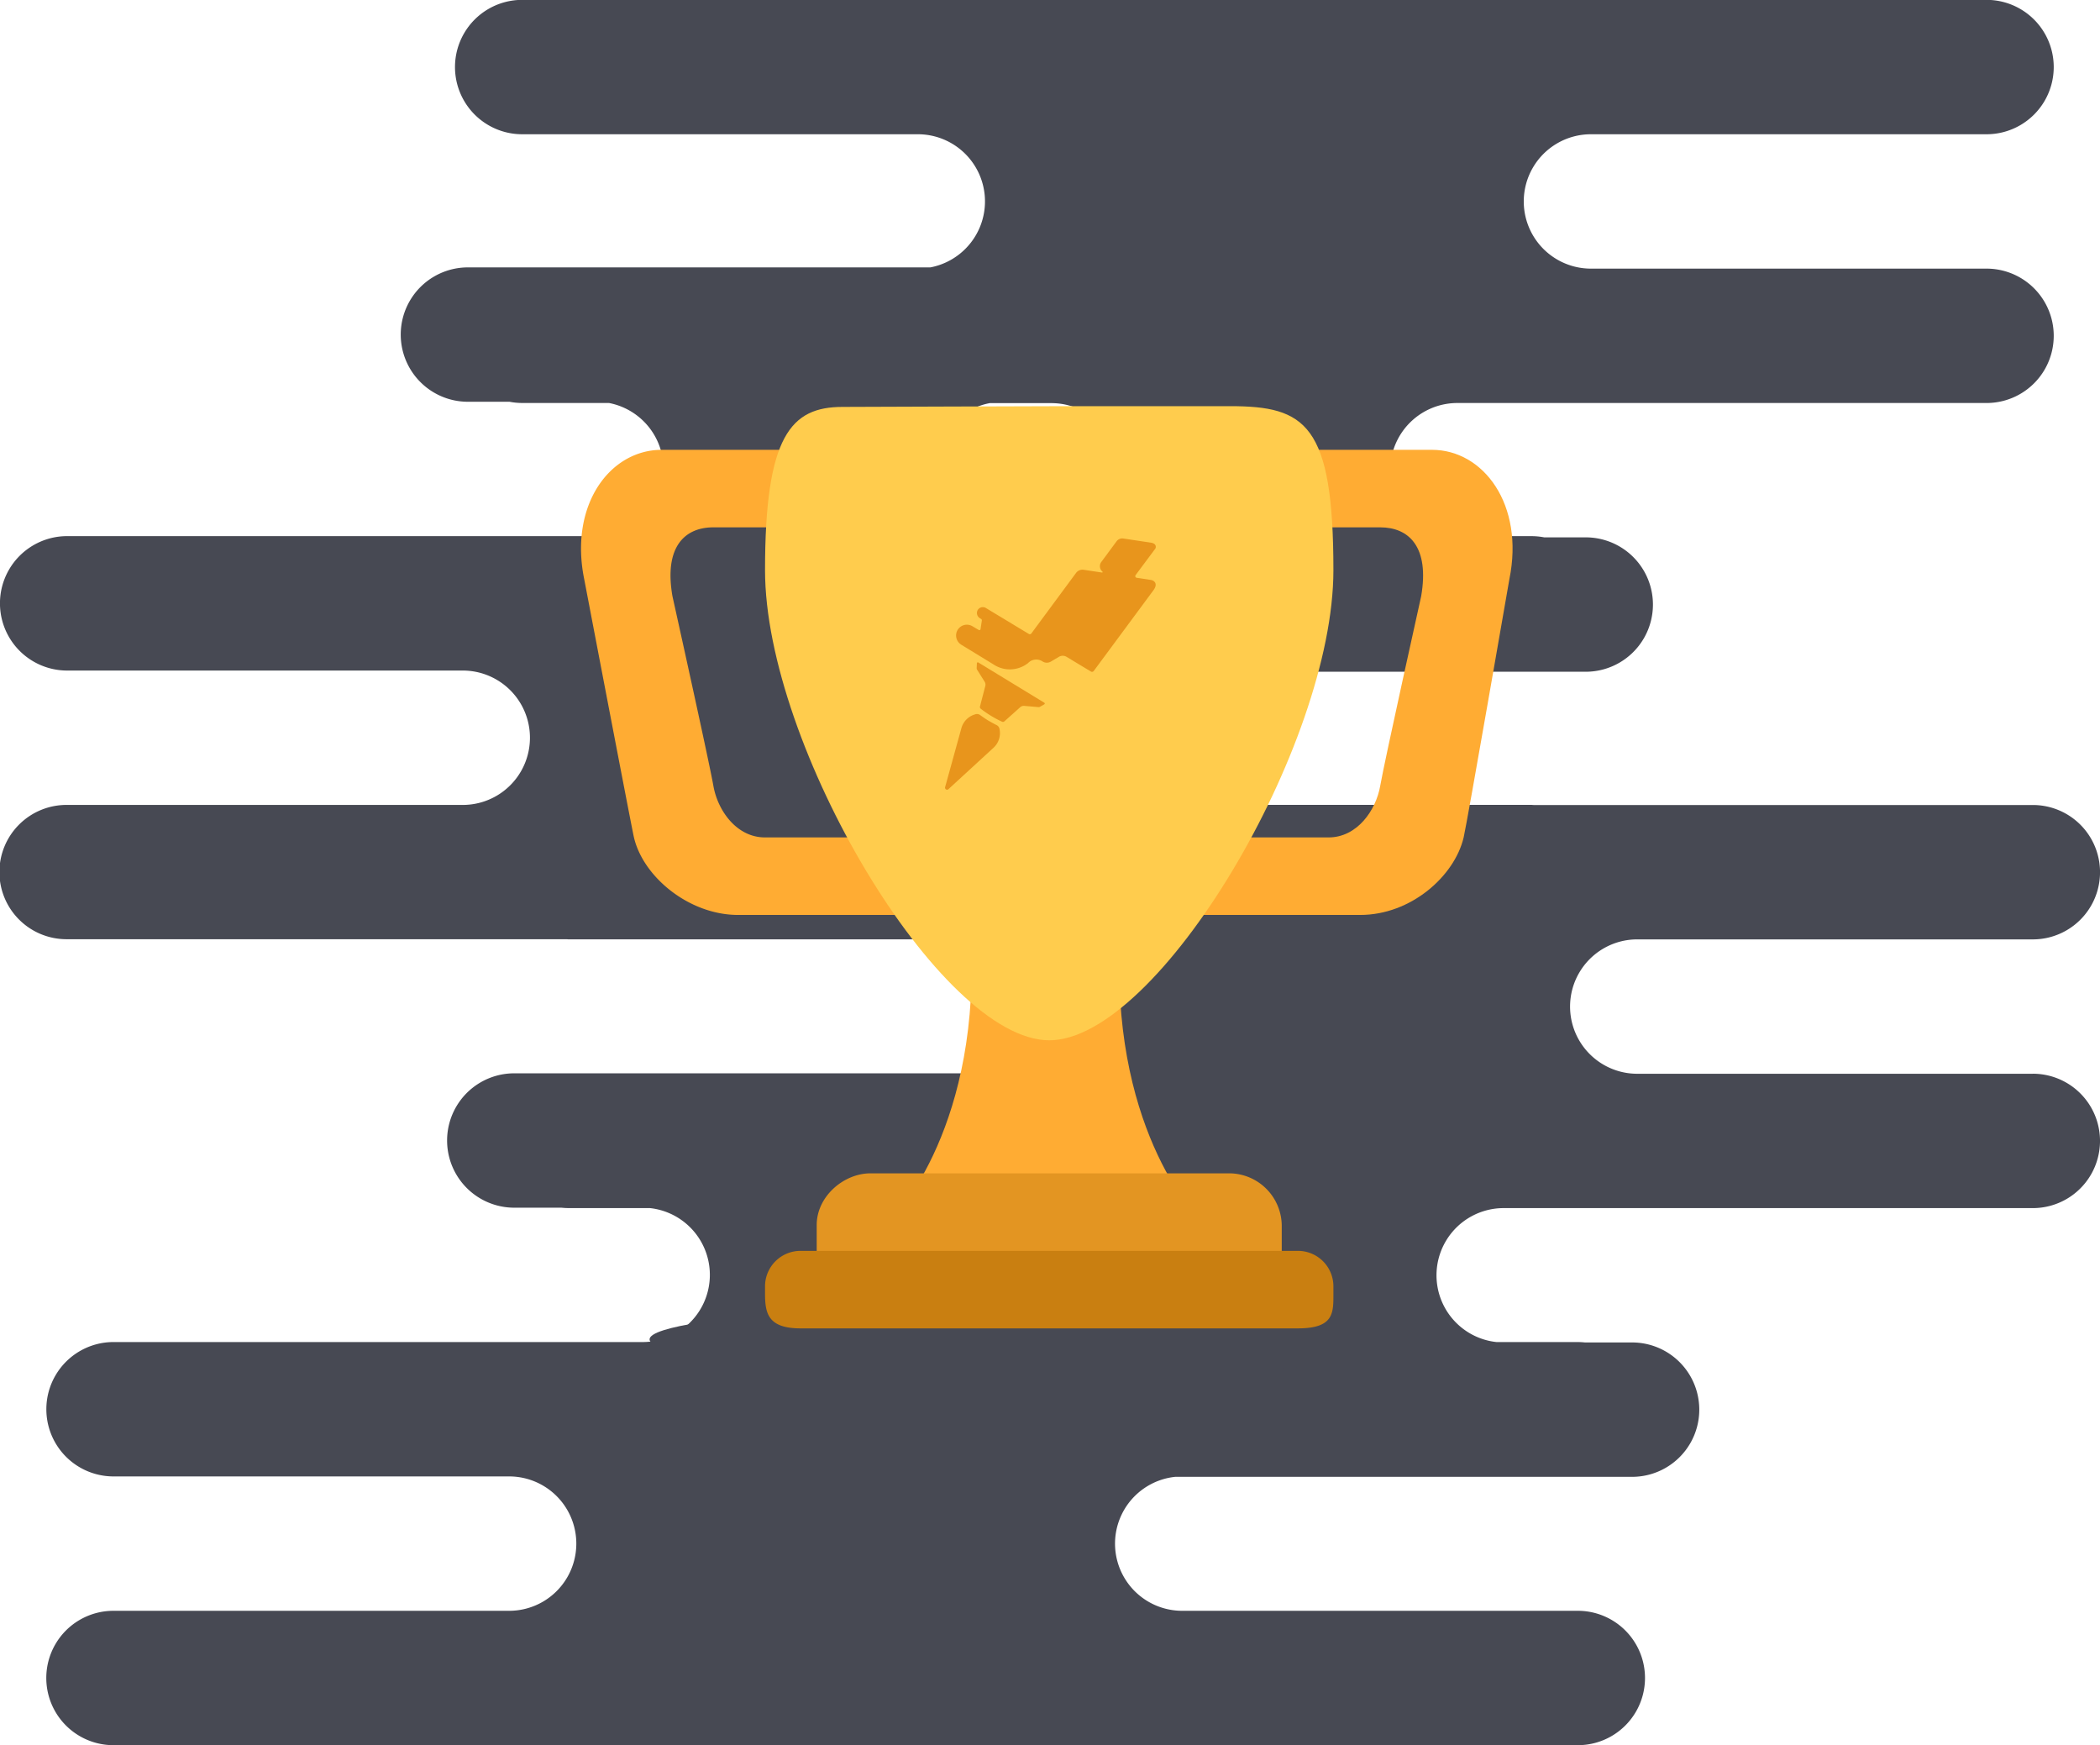 <svg xmlns="http://www.w3.org/2000/svg" width="361.064" height="300" viewBox="0 0 361.064 300">
  <g id="Group_1633" data-name="Group 1633" transform="translate(-134 -679)">
    <path id="Path_3047" data-name="Path 3047" d="M349.516,184.564H281.5a11.548,11.548,0,0,1,0-23.1h68.02a11.548,11.548,0,0,0,0-23.1H263.677c-.121,0-.232-.022-.353-.022H195.3a11.545,11.545,0,0,1-2.164-22.887h79.513a11.548,11.548,0,1,0,0-23.1H265.51a11.716,11.716,0,0,0-2.175-.21H248.4a11.547,11.547,0,0,1,2.175-22.887h90.984a11.548,11.548,0,0,0,0-23.1h-68.02a11.548,11.548,0,1,1,0-23.1h68.02a11.548,11.548,0,0,0,0-23.1H89.78a11.549,11.549,0,0,0,0,23.1H157.8a11.545,11.545,0,0,1,2.164,22.887H80.451a11.548,11.548,0,0,0,0,23.1h7.154a11.717,11.717,0,0,0,2.175.21h14.927a11.547,11.547,0,0,1-2.175,22.887H11.548a11.554,11.554,0,0,0,0,23.108h68.02a11.548,11.548,0,1,1,0,23.1H11.548a11.543,11.543,0,1,0,0,23.085H97.387c.121,0,.232.022.353.022h68.02a11.546,11.546,0,0,1,1.2,23.03H88.422a11.548,11.548,0,0,0,0,23.1h8.115a11.04,11.04,0,0,0,1.214.066h13.966a11.547,11.547,0,0,1-1.214,23.03H19.519a11.548,11.548,0,0,0,0,23.1h68.02a11.548,11.548,0,1,1,0,23.1H19.508a11.548,11.548,0,0,0,0,23.1H271.284a11.549,11.549,0,0,0,0-23.1h-68.02a11.546,11.546,0,0,1-1.2-23.03h78.552a11.548,11.548,0,0,0,0-23.1H272.5a11.044,11.044,0,0,0-1.214-.066H257.318a11.547,11.547,0,0,1,1.214-23.03h90.984a11.548,11.548,0,0,0,0-23.1ZM180.764,69.28a11.545,11.545,0,0,1,2.164,22.887h-10.6a11.545,11.545,0,0,1-2.164-22.887h10.6Zm-.464,161.4a11.546,11.546,0,0,1-1.2-23.03h9.638a11.546,11.546,0,0,1,1.2,23.03Z" transform="translate(134 679.02)" fill="#474953"/>
    <g id="Group_1537" data-name="Group 1537" transform="translate(230 743)">
      <ellipse id="Oval_2" data-name="Oval 2" cx="69.471" cy="6.024" rx="69.471" ry="6.024" transform="translate(15.683 160.22)" fill="#474953"/>
      <g id="Group_274" data-name="Group 274" transform="translate(0 0)">
        <g id="trophy-medal-winner-prize-37ca31b0a43c9f59">
          <g id="g10">
            <g id="g14_Clipped" data-name="g14 Clipped">
              <path id="path18" d="M168.8,168.8H0V0H168.8Z" transform="translate(168.796 168.796) rotate(180)" fill="none"/>
              <g id="g14" transform="translate(3.899 5.822)">
                <g id="g20" transform="translate(0 7.504)">
                  <path id="path22" d="M37.447,66.63H10.795c-4.9,0-8.884.462-8.884-4.442v8.884a8.887,8.887,0,0,0,8.884,8.884H46.331c8.884,0,15.916-9.439,13.326-22.21,0,0-7.956-41.644-8.515-44.233C49.662,6.663,41.7,0,33.191,0H2.279c-4.9,0-.369,8.422-.369,13.326V22.21a8.887,8.887,0,0,1,8.884-8.884H28.563c4.9,0,8.142,4.629,8.884,8.884s7.032,32.573,7.032,32.573C45.962,63.3,42.351,66.63,37.447,66.63" transform="translate(60.2 79.956) rotate(180)" fill="#ffac33"/>
                </g>
                <g id="g24" transform="translate(98.196 7.504)">
                  <path id="path26" d="M22.755,66.63H49.407c4.9,0,12.5.462,12.5-4.442v8.884c0,4.9-7.591,8.884-12.5,8.884H13.871c-8.884,0-15.92-9.439-13.326-22.21,0,0,7.254-41.839,7.867-44.42C9.984,6.663,17.482,0,26.18,0H57.918C62.826,0,61.9,8.422,61.9,13.326V22.21c0-4.9-7.591-8.884-12.5-8.884H31.639c-4.9,0-8.147,4.629-8.884,8.884s-7.036,32.573-7.036,32.573C14.244,63.3,17.851,66.63,22.755,66.63" transform="translate(61.971 79.956) rotate(180)" fill="#ffac33"/>
                </g>
                <g id="g28" transform="translate(52.555 82.607)">
                  <path id="path30" d="M14.619,44.42c0,30.907,12.033,0,12.033,0s13.326,30.907,13.326,0S54.6,0,54.6,0H0S14.619,13.513,14.619,44.42" transform="translate(54.597 58.157) rotate(180)" fill="#ffac33"/>
                </g>
                <g id="g32" transform="translate(31.637 0)">
                  <path id="path34" d="M0,80.809C0,50.714,30.072,0,48.862,0S97.724,50.714,97.724,80.809c0,23.076-4.442,28.069-13.326,28.069-6.1,0-26.763.12-35.536.12-6.179,0-26.27.009-31.094.009C4.811,109.006,0,105.964,0,80.809" transform="translate(97.724 109.006) rotate(180)" fill="#ffcc4d"/>
                </g>
                <g id="g36" transform="translate(40.51 131.879)">
                  <path id="path38" d="M.012,8.884C.012,3.98-.45,0,4.454,0H75.526c4.9,0,4.442,3.98,4.442,8.884v4.442c0,4.9-4.629,8.884-9.253,8.884H8.9A9.069,9.069,0,0,1,.012,13.326Z" transform="translate(79.979 22.21) rotate(180)" fill="#e39522"/>
                </g>
                <g id="g40" transform="translate(31.637 145.205)">
                  <path id="path42" d="M0,6.108C0,2.732-.186,0,6.108,0H91.617c5.739,0,6.108,2.732,6.108,6.108v1.11a6.107,6.107,0,0,1-6.108,6.108H6.108A6.1,6.1,0,0,1,0,7.218Z" transform="translate(97.724 13.326) rotate(180)" fill="#c97f11"/>
                </g>
              </g>
              <path id="path18-2" data-name="path18" d="M168.8,168.8H0V0H168.8Z" transform="translate(168.796 168.796) rotate(180)" fill="none"/>
            </g>
          </g>
        </g>
        <g id="Group_28" data-name="Group 28" transform="translate(66.483 28.557)">
          <path id="Fill_22" data-name="Fill 22" d="M11.631,6.943c-1.087-.665-5.675-3.459-5.675-3.459S1.371.686.283.024A.16.16,0,0,0,.04.153C.028.407.01.778,0,.985a.49.49,0,0,0,.075.284l1.3,2.07a.914.914,0,0,1,.111.717L.568,7.591A.369.369,0,0,0,.7,7.973a17.633,17.633,0,0,0,1.768,1.22,17.585,17.585,0,0,0,1.894,1.013.37.37,0,0,0,.4-.06L7.487,7.714a.917.917,0,0,1,.689-.229l2.439.211a.493.493,0,0,0,.288-.064l.723-.414a.159.159,0,0,0,0-.275" transform="translate(5.441 21.301)" fill="#e8951c"/>
          <path id="Fill_24" data-name="Fill 24" d="M9.369,2.573a.9.9,0,0,0-.489-.661c-.727-.362-1.305-.708-1.463-.8S6.687.656,6.032.176A.9.9,0,0,0,5.22.043L5.062.094A3.415,3.415,0,0,0,2.814,2.435L.014,12.57a.349.349,0,0,0,.573.349L8.338,5.8A3.408,3.408,0,0,0,9.4,2.737Z" transform="translate(0 30.184)" fill="#e8951c"/>
          <path id="Fill_26" data-name="Fill 26" d="M34.161,1.895a.634.634,0,0,0-.015-.909h0a1.2,1.2,0,0,0-.566-.243L28.764.014A1.218,1.218,0,0,0,27.6.494L24.974,4.051a1.211,1.211,0,0,0,.2,1.655.092.092,0,0,1,.02.118.094.094,0,0,1-.093.043l-1.325-.2-1.825-.276a1.385,1.385,0,0,0-1.321.546l-7.681,10.4a.326.326,0,0,1-.431.085L5.129,11.959a1.019,1.019,0,0,0-1.411.368,1.047,1.047,0,0,0,.4,1.4l.191.115a.272.272,0,0,1,.129.274L4.212,15.6a.2.2,0,0,1-.3.143L2.826,15.1a1.854,1.854,0,0,0-2.2,2.965c.02.018.212.165.261.2l0,0h0l5.523,3.376a5.074,5.074,0,0,0,5.963-.205,1.952,1.952,0,0,1,2.535-.266,1.362,1.362,0,0,0,1.4,0l1.375-.813A1.283,1.283,0,0,1,19,20.354l4.188,2.526a.373.373,0,0,0,.492-.1L33.912,8.947c.835-1.112.217-1.653-.292-1.785-.033-.007-.065-.017-.1-.022l-2.455-.371a.3.3,0,0,1-.106-.041.289.289,0,0,1-.1-.4c.832-1.122,3.3-4.435,3.3-4.435" transform="translate(1.894 0)" fill="#e8951c"/>
        </g>
      </g>
    </g>
  </g>
</svg>
